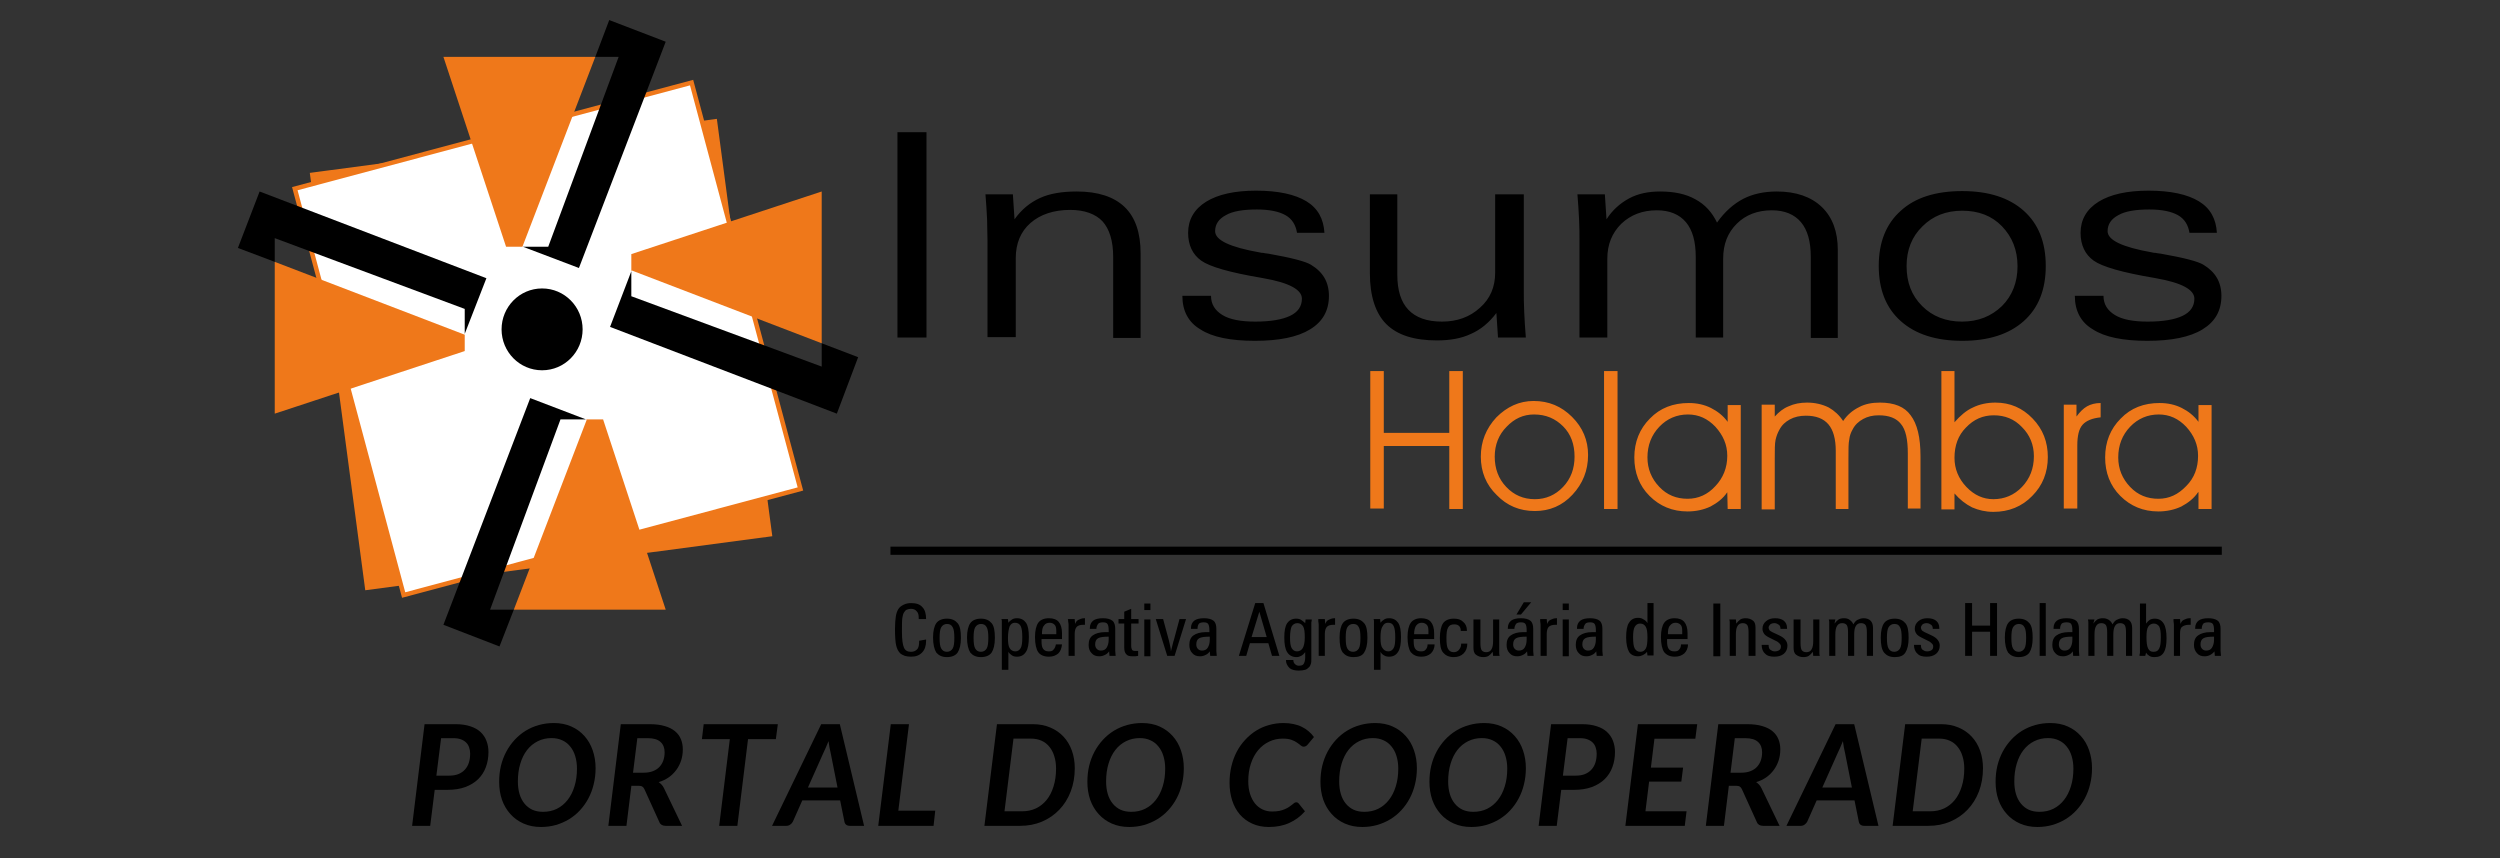 <svg xmlns="http://www.w3.org/2000/svg" xmlns:xlink="http://www.w3.org/1999/xlink" width="498" zoomAndPan="magnify" viewBox="0 0 373.5 128.25" height="171" preserveAspectRatio="xMidYMid meet" version="1.0"><rect x="0" y="0" width="373.5" height="128.25" fill="#333333" stroke="none"/><defs><g/><clipPath id="f3818c80da"><path d="M 46 17 L 116 17 L 116 89 L 46 89 Z M 46 17 " clip-rule="nonzero"/></clipPath><clipPath id="189871f842"><path d="M -40.461 -132.98 L 361.52 -186.32 L 411.027 186.348 L 9.047 239.688 Z M -40.461 -132.98 " clip-rule="nonzero"/></clipPath><clipPath id="f9c91c2389"><path d="M -33.551 -85.227 L 317.938 -180.184 L 404.219 138.828 L 52.73 233.785 Z M -33.551 -85.227 " clip-rule="nonzero"/></clipPath><clipPath id="4a0e879607"><path d="M 44 12 L 120 12 L 120 89 L 44 89 Z M 44 12 " clip-rule="nonzero"/></clipPath><clipPath id="f7c7c27b95"><path d="M -88.398 -142.266 L 334.609 -255.535 L 441.77 144.203 L 18.766 257.477 Z M -88.398 -142.266 " clip-rule="nonzero"/></clipPath><clipPath id="1cef361fc3"><path d="M -63.902 -51.09 L 251.426 -233.027 L 416.738 53.164 L 101.41 235.102 Z M -63.902 -51.09 " clip-rule="nonzero"/></clipPath><clipPath id="06ae36060d"><path d="M 32.18 0 L 142 0 L 142 104.527 L 32.18 104.527 Z M 32.18 0 " clip-rule="nonzero"/></clipPath><clipPath id="f72e1fcca1"><path d="M -88.398 -142.266 L 334.609 -255.535 L 441.77 144.203 L 18.766 257.477 Z M -88.398 -142.266 " clip-rule="nonzero"/></clipPath><clipPath id="838fd3b599"><path d="M -63.902 -51.09 L 251.426 -233.027 L 416.738 53.164 L 101.41 235.102 Z M -63.902 -51.09 " clip-rule="nonzero"/></clipPath></defs><path fill="#000000" d="M 305.637 97.988 L 304.723 97.988 L 304.723 90.102 L 305.637 90.102 Z M 301.602 93.219 C 301.234 93.219 300.93 93.402 300.746 93.711 C 300.562 94.016 300.5 94.566 300.5 95.301 C 300.5 96.031 300.562 96.582 300.746 96.887 C 300.93 97.195 301.172 97.379 301.602 97.379 C 301.969 97.379 302.273 97.195 302.457 96.887 C 302.641 96.582 302.703 96.031 302.703 95.301 C 302.703 94.566 302.641 94.016 302.457 93.711 C 302.273 93.344 301.969 93.219 301.602 93.219 M 299.523 95.238 C 299.523 94.258 299.707 93.527 300.012 93.098 C 300.316 92.672 300.867 92.426 301.602 92.426 C 302.336 92.426 302.824 92.672 303.191 93.098 C 303.559 93.527 303.68 94.258 303.68 95.301 C 303.68 96.34 303.496 97.012 303.191 97.5 C 302.887 97.926 302.336 98.172 301.602 98.172 C 300.867 98.172 300.379 97.926 300.012 97.5 C 299.707 97.012 299.523 96.277 299.523 95.238 M 293.59 97.988 L 293.59 90.102 L 294.629 90.102 L 294.629 93.465 L 297.32 93.465 L 297.32 90.102 L 298.359 90.102 L 298.359 97.988 L 297.32 97.988 L 297.32 94.383 L 294.629 94.383 L 294.629 97.988 Z M 285.945 96.34 L 286.984 96.34 C 286.984 96.645 287.043 96.949 287.227 97.07 C 287.41 97.195 287.594 97.316 287.902 97.316 C 288.145 97.316 288.391 97.254 288.574 97.133 C 288.758 97.012 288.82 96.828 288.82 96.582 C 288.82 96.398 288.758 96.277 288.637 96.156 C 288.512 96.031 288.328 95.848 288.023 95.727 L 287.043 95.238 C 286.68 95.055 286.434 94.871 286.312 94.688 C 286.188 94.504 286.066 94.258 286.066 93.953 C 286.066 93.465 286.25 93.098 286.617 92.793 C 286.984 92.488 287.41 92.363 287.961 92.363 C 288.512 92.363 288.941 92.488 289.246 92.73 C 289.551 92.977 289.734 93.344 289.734 93.832 L 289.734 93.953 L 288.758 93.953 C 288.758 93.711 288.695 93.465 288.512 93.344 C 288.328 93.219 288.145 93.098 287.84 93.098 C 287.594 93.098 287.41 93.16 287.227 93.281 C 287.105 93.402 286.984 93.586 286.984 93.77 C 286.984 93.895 287.043 94.016 287.105 94.137 C 287.168 94.258 287.352 94.32 287.535 94.441 L 288.453 94.871 C 289.004 95.117 289.309 95.359 289.492 95.605 C 289.676 95.848 289.797 96.094 289.797 96.461 C 289.797 96.949 289.613 97.379 289.246 97.684 C 288.879 97.988 288.391 98.109 287.84 98.109 C 287.227 98.109 286.738 97.988 286.434 97.621 C 286.129 97.379 285.945 96.887 285.945 96.34 M 283.008 93.219 C 282.641 93.219 282.336 93.402 282.152 93.711 C 281.969 94.016 281.906 94.566 281.906 95.301 C 281.906 96.031 281.969 96.582 282.152 96.887 C 282.336 97.195 282.578 97.379 283.008 97.379 C 283.375 97.379 283.68 97.195 283.863 96.887 C 284.047 96.582 284.109 96.031 284.109 95.301 C 284.109 94.566 284.047 94.016 283.863 93.711 C 283.68 93.344 283.438 93.219 283.008 93.219 M 280.988 95.238 C 280.988 94.258 281.172 93.527 281.48 93.098 C 281.785 92.672 282.336 92.426 283.07 92.426 C 283.805 92.426 284.293 92.672 284.66 93.098 C 285.027 93.527 285.148 94.258 285.148 95.301 C 285.148 96.34 284.965 97.012 284.66 97.5 C 284.355 97.988 283.805 98.172 283.07 98.172 C 282.336 98.172 281.848 97.926 281.48 97.5 C 281.113 97.012 280.988 96.277 280.988 95.238 M 274.078 93.16 C 274.262 92.914 274.508 92.672 274.691 92.547 C 274.875 92.426 275.18 92.363 275.484 92.363 C 275.852 92.363 276.098 92.426 276.34 92.609 C 276.586 92.793 276.77 92.977 276.891 93.281 C 277.074 92.977 277.258 92.73 277.504 92.609 C 277.75 92.488 278.055 92.363 278.422 92.363 C 278.848 92.363 279.215 92.488 279.461 92.73 C 279.707 92.977 279.828 93.344 279.828 93.832 L 279.828 97.988 L 278.91 97.988 L 278.91 94.504 C 278.91 93.953 278.848 93.586 278.727 93.402 C 278.605 93.219 278.359 93.098 278.055 93.098 C 277.688 93.098 277.441 93.219 277.258 93.527 C 277.074 93.832 277.016 94.258 277.016 94.809 L 277.016 97.988 L 276.098 97.988 L 276.098 94.504 C 276.098 93.953 276.035 93.586 275.914 93.402 C 275.789 93.219 275.547 93.098 275.242 93.098 C 274.875 93.098 274.629 93.219 274.445 93.527 C 274.262 93.832 274.199 94.258 274.199 94.809 L 274.199 97.988 L 273.285 97.988 L 273.285 93.402 C 273.285 93.281 273.285 93.16 273.285 93.039 C 273.285 92.914 273.285 92.73 273.223 92.547 L 274.199 92.547 Z M 269 92.547 L 269 96.031 C 269 96.582 269.062 96.949 269.184 97.133 C 269.309 97.316 269.551 97.438 269.859 97.438 C 270.227 97.438 270.469 97.316 270.652 97.012 C 270.836 96.703 270.898 96.277 270.898 95.727 L 270.898 92.547 L 271.816 92.547 L 271.816 97.133 C 271.816 97.254 271.816 97.379 271.816 97.5 C 271.816 97.621 271.816 97.805 271.875 97.988 L 270.898 97.988 L 270.836 97.379 C 270.652 97.621 270.41 97.867 270.227 97.988 C 270.043 98.109 269.734 98.172 269.43 98.172 C 269 98.172 268.637 98.051 268.328 97.805 C 268.023 97.562 267.961 97.195 267.961 96.703 L 267.961 92.547 Z M 263.191 96.34 L 264.23 96.34 C 264.23 96.645 264.293 96.949 264.477 97.07 C 264.66 97.195 264.844 97.316 265.148 97.316 C 265.395 97.316 265.637 97.254 265.82 97.133 C 266.004 97.012 266.066 96.828 266.066 96.582 C 266.066 96.398 266.004 96.277 265.883 96.156 C 265.762 96.031 265.578 95.848 265.27 95.727 L 264.293 95.238 C 263.926 95.055 263.68 94.871 263.559 94.688 C 263.438 94.504 263.312 94.258 263.312 93.953 C 263.312 93.465 263.496 93.098 263.863 92.793 C 264.23 92.488 264.66 92.363 265.211 92.363 C 265.762 92.363 266.188 92.488 266.496 92.73 C 266.801 92.977 266.984 93.344 266.984 93.832 L 266.984 93.953 L 266.004 93.953 C 266.004 93.711 265.945 93.465 265.762 93.344 C 265.578 93.219 265.395 93.098 265.086 93.098 C 264.844 93.098 264.66 93.16 264.477 93.281 C 264.352 93.402 264.23 93.586 264.23 93.77 C 264.23 93.895 264.293 94.016 264.352 94.137 C 264.414 94.258 264.598 94.32 264.781 94.441 L 265.699 94.871 C 266.25 95.117 266.555 95.359 266.738 95.605 C 266.922 95.848 267.043 96.094 267.043 96.461 C 267.043 96.949 266.859 97.379 266.496 97.684 C 266.129 97.988 265.637 98.109 265.086 98.109 C 264.477 98.109 263.988 97.988 263.68 97.621 C 263.375 97.379 263.191 96.887 263.191 96.34 M 261.234 97.988 L 261.234 94.504 C 261.234 93.953 261.172 93.586 261.051 93.402 C 260.93 93.219 260.684 93.098 260.379 93.098 C 260.012 93.098 259.766 93.219 259.582 93.527 C 259.398 93.832 259.34 94.258 259.34 94.809 L 259.34 97.988 L 258.422 97.988 L 258.422 93.402 C 258.422 93.281 258.422 93.16 258.422 93.039 C 258.422 92.914 258.422 92.73 258.359 92.547 L 259.34 92.547 L 259.398 93.16 C 259.582 92.914 259.828 92.672 260.012 92.547 C 260.195 92.426 260.5 92.363 260.805 92.363 C 261.234 92.363 261.602 92.488 261.906 92.73 C 262.211 92.977 262.273 93.344 262.273 93.832 L 262.273 97.988 Z M 255.973 90.164 L 257.016 90.164 L 257.016 98.051 L 255.973 98.051 Z M 252.184 96.277 C 252.184 96.887 251.938 97.316 251.633 97.621 C 251.266 97.926 250.836 98.109 250.227 98.109 C 249.492 98.109 249 97.867 248.633 97.438 C 248.328 97.012 248.145 96.215 248.145 95.176 C 248.145 94.199 248.328 93.465 248.633 93.039 C 248.941 92.609 249.492 92.363 250.164 92.363 C 250.836 92.363 251.324 92.547 251.633 92.914 C 251.938 93.281 252.121 93.832 252.121 94.625 L 252.121 95.48 L 249.062 95.48 L 249.062 95.789 C 249.062 96.34 249.125 96.703 249.309 96.949 C 249.492 97.195 249.734 97.316 250.164 97.316 C 250.469 97.316 250.715 97.254 250.836 97.07 C 251.02 96.887 251.141 96.645 251.141 96.277 Z M 249.184 94.75 L 251.324 94.75 L 251.324 94.258 C 251.324 93.832 251.266 93.527 251.082 93.344 C 250.898 93.16 250.652 93.039 250.348 93.039 C 249.98 93.039 249.734 93.16 249.492 93.465 C 249.246 93.711 249.184 94.199 249.184 94.75 M 245.027 93.16 C 244.66 93.16 244.414 93.344 244.23 93.648 C 244.047 93.953 243.984 94.504 243.984 95.176 C 243.984 95.973 244.047 96.582 244.23 96.887 C 244.414 97.195 244.66 97.379 245.086 97.379 C 245.453 97.379 245.699 97.195 245.883 96.887 C 246.066 96.582 246.129 95.973 246.129 95.238 C 246.129 94.504 246.066 93.953 245.883 93.648 C 245.699 93.344 245.453 93.16 245.027 93.16 M 246.129 93.098 L 246.129 90.102 L 247.043 90.102 L 247.043 96.949 C 247.043 97.254 247.043 97.438 247.043 97.562 C 247.043 97.684 247.043 97.805 247.043 97.926 L 246.129 97.926 L 246.066 97.379 C 245.883 97.621 245.699 97.742 245.453 97.867 C 245.211 97.988 244.965 98.051 244.719 98.051 C 244.109 98.051 243.621 97.805 243.375 97.379 C 243.129 96.949 242.945 96.215 242.945 95.238 C 242.945 94.258 243.07 93.465 243.375 93.039 C 243.68 92.547 244.109 92.305 244.719 92.305 C 245.027 92.305 245.27 92.363 245.453 92.488 C 245.82 92.672 246.004 92.855 246.129 93.098 M 238.422 95.117 C 237.688 95.117 237.137 95.176 236.832 95.359 C 236.523 95.543 236.402 95.848 236.402 96.277 C 236.402 96.52 236.465 96.766 236.648 96.949 C 236.832 97.133 237.016 97.195 237.258 97.195 C 237.625 97.195 237.93 97.07 238.113 96.766 C 238.297 96.461 238.422 96.094 238.422 95.543 Z M 236.586 93.953 L 235.605 93.953 L 235.605 93.832 C 235.605 93.344 235.789 92.977 236.098 92.73 C 236.402 92.488 236.891 92.363 237.562 92.363 C 238.176 92.363 238.664 92.488 238.973 92.73 C 239.277 92.977 239.398 93.402 239.398 93.953 L 239.398 96.52 C 239.398 96.766 239.398 97.012 239.398 97.254 C 239.398 97.5 239.461 97.742 239.461 97.988 L 238.543 97.988 L 238.48 97.316 C 238.297 97.562 238.113 97.742 237.809 97.867 C 237.562 97.988 237.32 98.051 237.016 98.051 C 236.523 98.051 236.156 97.926 235.852 97.562 C 235.547 97.254 235.422 96.828 235.422 96.34 C 235.422 95.727 235.605 95.238 236.035 94.934 C 236.465 94.625 237.074 94.441 237.871 94.441 L 238.422 94.441 L 238.422 94.137 C 238.422 93.711 238.359 93.402 238.238 93.219 C 238.113 93.039 237.871 92.977 237.562 92.977 C 237.258 92.977 236.953 93.039 236.832 93.219 C 236.707 93.402 236.586 93.648 236.586 93.953 Z M 233.465 92.547 L 234.383 92.547 L 234.383 98.051 L 233.465 98.051 Z M 233.465 90.164 L 234.383 90.164 L 234.383 91.141 L 233.465 91.141 Z M 231.082 92.488 L 231.141 93.219 C 231.266 92.914 231.387 92.73 231.633 92.609 C 231.875 92.488 232.184 92.363 232.488 92.363 C 232.488 92.363 232.551 92.363 232.551 92.363 C 232.609 92.363 232.609 92.363 232.609 92.363 L 232.609 93.344 C 232.609 93.344 232.551 93.344 232.488 93.344 C 232.426 93.344 232.426 93.344 232.367 93.344 C 231.875 93.344 231.57 93.465 231.387 93.648 C 231.203 93.832 231.082 94.199 231.082 94.688 L 231.082 97.988 L 230.164 97.988 L 230.164 93.402 C 230.164 93.344 230.164 93.16 230.102 92.793 C 230.102 92.672 230.102 92.547 230.102 92.488 Z M 226.555 91.816 L 227.656 89.98 L 228.758 89.98 L 227.227 91.816 Z M 228.082 95.117 C 227.352 95.117 226.801 95.176 226.492 95.359 C 226.188 95.543 226.066 95.848 226.066 96.277 C 226.066 96.52 226.125 96.766 226.309 96.949 C 226.492 97.133 226.676 97.195 226.922 97.195 C 227.289 97.195 227.594 97.07 227.777 96.766 C 227.961 96.461 228.082 96.094 228.082 95.543 Z M 226.25 93.953 L 225.27 93.953 L 225.27 93.832 C 225.27 93.344 225.453 92.977 225.758 92.73 C 226.066 92.488 226.555 92.363 227.227 92.363 C 227.84 92.363 228.328 92.488 228.633 92.73 C 228.941 92.977 229.062 93.402 229.062 93.953 L 229.062 96.52 C 229.062 96.766 229.062 97.012 229.062 97.254 C 229.062 97.5 229.125 97.742 229.125 97.988 L 228.207 97.988 L 228.145 97.316 C 227.961 97.562 227.777 97.742 227.473 97.867 C 227.227 97.988 226.984 98.051 226.676 98.051 C 226.188 98.051 225.82 97.926 225.516 97.562 C 225.211 97.254 225.086 96.828 225.086 96.34 C 225.086 95.727 225.27 95.238 225.699 94.934 C 226.125 94.625 226.738 94.441 227.535 94.441 L 228.082 94.441 L 228.082 94.137 C 228.082 93.711 228.023 93.402 227.902 93.219 C 227.777 93.039 227.535 92.977 227.227 92.977 C 226.922 92.977 226.617 93.039 226.492 93.219 C 226.371 93.402 226.25 93.648 226.25 93.953 Z M 221.172 92.547 L 221.172 96.031 C 221.172 96.582 221.234 96.949 221.355 97.133 C 221.477 97.316 221.723 97.438 222.027 97.438 C 222.395 97.438 222.641 97.316 222.824 97.012 C 223.008 96.703 223.07 96.277 223.07 95.727 L 223.07 92.547 L 223.984 92.547 L 223.984 97.133 C 223.984 97.254 223.984 97.379 223.984 97.5 C 223.984 97.621 223.984 97.805 224.047 97.988 L 223.07 97.988 L 223.008 97.379 C 222.824 97.621 222.578 97.867 222.395 97.988 C 222.211 98.109 221.906 98.172 221.602 98.172 C 221.172 98.172 220.805 98.051 220.5 97.805 C 220.195 97.562 220.133 97.195 220.133 96.703 L 220.133 92.547 Z M 218.297 96.156 L 219.215 96.156 C 219.215 96.766 219.031 97.254 218.664 97.621 C 218.297 97.988 217.809 98.172 217.195 98.172 C 216.465 98.172 215.973 97.926 215.605 97.5 C 215.238 97.07 215.117 96.34 215.117 95.301 C 215.117 94.32 215.301 93.527 215.605 93.098 C 215.914 92.672 216.465 92.426 217.195 92.426 C 217.809 92.426 218.238 92.547 218.605 92.914 C 218.969 93.219 219.152 93.648 219.152 94.137 L 219.152 94.258 L 218.238 94.258 C 218.238 93.953 218.176 93.711 217.992 93.527 C 217.809 93.344 217.562 93.281 217.258 93.281 C 216.828 93.281 216.523 93.402 216.34 93.77 C 216.156 94.078 216.098 94.625 216.098 95.359 C 216.098 96.094 216.156 96.645 216.34 96.949 C 216.523 97.254 216.77 97.438 217.195 97.438 C 217.504 97.438 217.746 97.316 217.93 97.133 C 218.238 96.766 218.297 96.52 218.297 96.156 M 214.324 96.277 C 214.324 96.887 214.078 97.316 213.773 97.621 C 213.406 97.926 212.977 98.109 212.363 98.109 C 211.633 98.109 211.141 97.867 210.773 97.438 C 210.469 97.012 210.285 96.215 210.285 95.176 C 210.285 94.199 210.469 93.465 210.773 93.039 C 211.082 92.609 211.633 92.363 212.305 92.363 C 212.977 92.363 213.465 92.547 213.773 92.914 C 214.078 93.281 214.262 93.832 214.262 94.625 L 214.262 95.48 L 211.203 95.48 L 211.203 95.789 C 211.203 96.34 211.266 96.703 211.449 96.949 C 211.633 97.195 211.875 97.316 212.305 97.316 C 212.609 97.316 212.855 97.254 212.977 97.07 C 213.16 96.887 213.281 96.645 213.281 96.277 Z M 211.266 94.75 L 213.406 94.75 L 213.406 94.258 C 213.406 93.832 213.344 93.527 213.16 93.344 C 212.977 93.16 212.73 93.039 212.426 93.039 C 212.059 93.039 211.816 93.16 211.57 93.465 C 211.387 93.711 211.266 94.199 211.266 94.75 M 205.27 100.066 L 205.27 93.465 C 205.27 93.16 205.27 92.977 205.27 92.855 C 205.27 92.73 205.27 92.609 205.211 92.488 L 206.188 92.488 L 206.25 93.039 C 206.434 92.793 206.617 92.672 206.801 92.547 C 206.984 92.426 207.227 92.363 207.535 92.363 C 208.145 92.363 208.574 92.609 208.879 93.039 C 209.184 93.465 209.309 94.199 209.309 95.176 C 209.309 96.156 209.184 96.949 208.879 97.379 C 208.574 97.867 208.145 98.109 207.535 98.109 C 207.227 98.109 206.984 98.051 206.801 97.926 C 206.555 97.805 206.371 97.621 206.25 97.379 L 206.25 100.066 Z M 206.25 95.301 C 206.25 96.031 206.309 96.52 206.555 96.828 C 206.738 97.133 207.043 97.316 207.41 97.316 C 207.777 97.316 208.023 97.133 208.207 96.828 C 208.391 96.52 208.449 95.973 208.449 95.238 C 208.449 94.441 208.391 93.895 208.207 93.527 C 208.023 93.16 207.777 93.039 207.352 93.039 C 206.984 93.039 206.738 93.219 206.555 93.586 C 206.309 93.953 206.25 94.504 206.25 95.301 M 202.152 93.219 C 201.785 93.219 201.477 93.402 201.293 93.711 C 201.109 94.016 201.051 94.566 201.051 95.301 C 201.051 96.031 201.109 96.582 201.293 96.887 C 201.477 97.195 201.723 97.379 202.152 97.379 C 202.52 97.379 202.824 97.195 203.008 96.887 C 203.191 96.582 203.25 96.031 203.25 95.301 C 203.25 94.566 203.191 94.016 203.008 93.711 C 202.824 93.344 202.578 93.219 202.152 93.219 M 200.133 95.238 C 200.133 94.258 200.316 93.527 200.621 93.098 C 200.926 92.672 201.477 92.426 202.211 92.426 C 202.945 92.426 203.434 92.672 203.801 93.098 C 204.168 93.527 204.293 94.258 204.293 95.301 C 204.293 96.34 204.109 97.012 203.801 97.5 C 203.496 97.988 202.945 98.172 202.211 98.172 C 201.477 98.172 200.988 97.926 200.621 97.5 C 200.254 97.012 200.133 96.277 200.133 95.238 M 197.93 92.488 L 197.992 93.219 C 198.113 92.914 198.238 92.73 198.48 92.609 C 198.727 92.488 199.031 92.363 199.336 92.363 C 199.336 92.363 199.398 92.363 199.398 92.363 C 199.461 92.363 199.461 92.363 199.461 92.363 L 199.461 93.344 C 199.461 93.344 199.398 93.344 199.336 93.344 C 199.277 93.344 199.277 93.344 199.215 93.344 C 198.727 93.344 198.422 93.465 198.238 93.648 C 198.055 93.832 197.93 94.199 197.93 94.688 L 197.93 97.988 L 197.012 97.988 L 197.012 93.402 C 197.012 93.344 197.012 93.16 196.953 92.793 C 196.953 92.672 196.953 92.547 196.953 92.488 Z M 192.121 98.602 L 193.223 98.602 C 193.223 98.844 193.281 99.027 193.465 99.211 C 193.59 99.332 193.773 99.457 194.016 99.457 C 194.383 99.457 194.629 99.395 194.75 99.211 C 194.871 99.027 194.996 98.723 194.996 98.234 L 194.996 97.438 C 194.812 97.684 194.629 97.867 194.383 97.988 C 194.137 98.109 193.957 98.172 193.711 98.172 C 193.098 98.172 192.609 97.926 192.305 97.438 C 191.996 96.949 191.875 96.215 191.875 95.238 C 191.875 94.258 191.996 93.586 192.305 93.098 C 192.609 92.672 193.039 92.426 193.648 92.426 C 193.957 92.426 194.199 92.488 194.383 92.609 C 194.566 92.73 194.812 92.914 194.996 93.098 L 195.055 92.547 L 195.973 92.547 C 195.973 92.672 195.973 92.793 195.914 92.977 C 195.914 93.098 195.914 93.281 195.914 93.527 L 195.914 98.355 C 195.914 98.723 195.914 98.965 195.852 99.148 C 195.789 99.332 195.73 99.516 195.605 99.641 C 195.422 99.824 195.238 100.004 194.996 100.066 C 194.75 100.129 194.445 100.188 194.016 100.188 C 193.465 100.188 192.977 100.066 192.672 99.824 C 192.305 99.457 192.121 99.09 192.121 98.602 M 192.73 95.238 C 192.73 95.973 192.793 96.52 192.977 96.828 C 193.16 97.133 193.406 97.316 193.773 97.316 C 194.137 97.316 194.445 97.133 194.629 96.828 C 194.812 96.52 194.934 95.973 194.934 95.238 C 194.934 94.441 194.871 93.895 194.688 93.586 C 194.504 93.281 194.199 93.098 193.832 93.098 C 193.465 93.098 193.16 93.281 192.977 93.586 C 192.855 93.832 192.73 94.441 192.73 95.238 M 190.039 97.988 L 189.492 96.094 L 186.738 96.094 L 186.188 97.988 L 185.086 97.988 L 187.531 90.102 L 188.758 90.102 L 191.141 97.988 Z M 186.984 95.176 L 189.246 95.176 L 188.145 91.387 Z M 180.742 95.117 C 180.012 95.117 179.461 95.176 179.152 95.359 C 178.848 95.543 178.727 95.848 178.727 96.277 C 178.727 96.52 178.785 96.766 178.969 96.949 C 179.152 97.133 179.336 97.195 179.582 97.195 C 179.949 97.195 180.254 97.07 180.438 96.766 C 180.621 96.461 180.742 96.094 180.742 95.543 Z M 178.91 93.953 L 177.93 93.953 L 177.93 93.832 C 177.93 93.344 178.113 92.977 178.418 92.73 C 178.727 92.488 179.215 92.363 179.887 92.363 C 180.5 92.363 180.988 92.488 181.293 92.73 C 181.602 92.977 181.723 93.402 181.723 93.953 L 181.723 96.52 C 181.723 96.766 181.723 97.012 181.723 97.254 C 181.723 97.5 181.785 97.742 181.785 97.988 L 180.805 97.988 L 180.742 97.316 C 180.559 97.562 180.379 97.742 180.07 97.867 C 179.828 97.988 179.582 98.051 179.277 98.051 C 178.785 98.051 178.418 97.926 178.113 97.562 C 177.809 97.254 177.688 96.828 177.688 96.34 C 177.688 95.727 177.871 95.238 178.297 94.934 C 178.727 94.625 179.336 94.441 180.133 94.441 L 180.684 94.441 L 180.684 94.137 C 180.684 93.711 180.621 93.402 180.5 93.219 C 180.379 93.039 180.133 92.977 179.828 92.977 C 179.52 92.977 179.215 93.039 179.094 93.219 C 178.969 93.402 178.91 93.648 178.91 93.953 Z M 174.383 97.988 L 172.672 92.488 L 173.77 92.488 L 174.629 95.664 C 174.688 95.91 174.75 96.215 174.812 96.461 C 174.871 96.766 174.934 97.012 174.934 97.316 C 175.055 96.828 175.18 96.34 175.301 95.848 C 175.301 95.789 175.363 95.727 175.363 95.664 L 176.219 92.488 L 177.195 92.488 L 175.484 97.988 Z M 170.957 92.547 L 171.875 92.547 L 171.875 98.051 L 170.957 98.051 Z M 170.957 90.164 L 171.875 90.164 L 171.875 91.141 L 170.957 91.141 Z M 169 90.957 L 169 92.488 L 170.102 92.488 L 170.102 93.16 L 169 93.16 L 169 96.461 C 169 96.766 169.062 96.949 169.125 97.07 C 169.184 97.195 169.367 97.254 169.613 97.254 C 169.672 97.254 169.855 97.254 170.039 97.254 L 170.039 97.988 C 169.918 97.988 169.734 98.051 169.613 98.051 C 169.488 98.051 169.367 98.051 169.246 98.051 C 168.758 98.051 168.449 97.988 168.266 97.742 C 168.082 97.562 167.961 97.254 167.961 96.766 L 167.961 93.16 L 167.105 93.16 L 167.105 92.488 L 167.961 92.488 L 167.961 91.387 Z M 165.637 95.117 C 164.902 95.117 164.352 95.176 164.047 95.359 C 163.742 95.543 163.617 95.848 163.617 96.277 C 163.617 96.52 163.68 96.766 163.863 96.949 C 164.047 97.133 164.23 97.195 164.477 97.195 C 164.84 97.195 165.148 97.07 165.332 96.766 C 165.516 96.461 165.637 96.094 165.637 95.543 Z M 163.801 93.953 L 162.824 93.953 L 162.824 93.832 C 162.824 93.344 163.008 92.977 163.312 92.73 C 163.617 92.488 164.109 92.363 164.781 92.363 C 165.391 92.363 165.883 92.488 166.188 92.73 C 166.492 92.977 166.617 93.402 166.617 93.953 L 166.617 96.52 C 166.617 96.766 166.617 97.012 166.617 97.254 C 166.617 97.5 166.676 97.742 166.676 97.988 L 165.758 97.988 L 165.699 97.316 C 165.516 97.562 165.332 97.742 165.023 97.867 C 164.781 97.988 164.535 98.051 164.23 98.051 C 163.742 98.051 163.375 97.926 163.066 97.562 C 162.762 97.254 162.641 96.828 162.641 96.34 C 162.641 95.727 162.824 95.238 163.25 94.934 C 163.68 94.625 164.293 94.441 165.086 94.441 L 165.637 94.441 L 165.637 94.137 C 165.637 93.711 165.574 93.402 165.453 93.219 C 165.332 93.039 165.086 92.977 164.781 92.977 C 164.477 92.977 164.168 93.039 164.047 93.219 C 163.926 93.402 163.801 93.648 163.801 93.953 Z M 160.559 92.488 L 160.621 93.219 C 160.742 92.914 160.867 92.73 161.109 92.609 C 161.355 92.488 161.66 92.363 161.969 92.363 C 161.969 92.363 162.027 92.363 162.027 92.363 C 162.09 92.363 162.09 92.363 162.09 92.363 L 162.09 93.344 C 162.027 93.344 162.027 93.344 161.969 93.344 C 161.906 93.344 161.906 93.344 161.844 93.344 C 161.355 93.344 161.051 93.465 160.867 93.648 C 160.684 93.832 160.559 94.199 160.559 94.688 L 160.559 97.988 L 159.645 97.988 L 159.645 93.402 C 159.645 93.344 159.645 93.16 159.582 92.793 C 159.582 92.672 159.582 92.547 159.52 92.488 Z M 158.664 96.277 C 158.602 96.887 158.418 97.316 158.113 97.621 C 157.746 97.926 157.32 98.109 156.707 98.109 C 155.973 98.109 155.422 97.867 155.117 97.438 C 154.812 97.012 154.629 96.215 154.629 95.176 C 154.629 94.199 154.812 93.465 155.117 93.039 C 155.422 92.609 155.973 92.363 156.707 92.363 C 157.379 92.363 157.867 92.547 158.176 92.914 C 158.48 93.281 158.664 93.832 158.664 94.625 L 158.664 95.48 L 155.605 95.48 L 155.605 95.789 C 155.605 96.34 155.668 96.703 155.852 96.949 C 156.035 97.195 156.277 97.316 156.707 97.316 C 157.012 97.316 157.258 97.254 157.379 97.07 C 157.562 96.887 157.688 96.645 157.746 96.277 Z M 155.668 94.75 L 157.809 94.75 L 157.809 94.258 C 157.809 93.832 157.746 93.527 157.562 93.344 C 157.379 93.16 157.137 93.039 156.828 93.039 C 156.461 93.039 156.156 93.16 155.973 93.465 C 155.727 93.711 155.668 94.199 155.668 94.75 M 149.672 100.066 L 149.672 93.465 C 149.672 93.16 149.672 92.977 149.672 92.855 C 149.672 92.73 149.672 92.609 149.613 92.488 L 150.59 92.488 L 150.652 93.039 C 150.836 92.793 151.02 92.672 151.203 92.547 C 151.387 92.426 151.629 92.363 151.938 92.363 C 152.547 92.363 152.977 92.609 153.281 93.039 C 153.586 93.465 153.711 94.199 153.711 95.176 C 153.711 96.156 153.586 96.949 153.281 97.379 C 152.977 97.867 152.547 98.109 151.938 98.109 C 151.629 98.109 151.387 98.051 151.203 97.926 C 151.02 97.805 150.773 97.621 150.652 97.379 L 150.652 100.066 Z M 150.59 95.301 C 150.59 96.031 150.652 96.52 150.836 96.828 C 151.02 97.133 151.324 97.316 151.691 97.316 C 152.059 97.316 152.305 97.133 152.488 96.828 C 152.672 96.52 152.73 95.973 152.73 95.238 C 152.73 94.441 152.672 93.895 152.488 93.527 C 152.305 93.219 152.059 93.039 151.629 93.039 C 151.262 93.039 151.02 93.219 150.836 93.586 C 150.715 93.953 150.59 94.504 150.59 95.301 M 146.555 93.219 C 146.188 93.219 145.883 93.402 145.699 93.711 C 145.516 94.016 145.453 94.566 145.453 95.301 C 145.453 96.031 145.516 96.582 145.699 96.887 C 145.883 97.195 146.125 97.379 146.555 97.379 C 146.922 97.379 147.227 97.195 147.41 96.887 C 147.594 96.582 147.656 96.031 147.656 95.301 C 147.656 94.566 147.594 94.016 147.41 93.711 C 147.227 93.344 146.922 93.219 146.555 93.219 M 144.473 95.238 C 144.473 94.258 144.656 93.527 144.965 93.098 C 145.27 92.672 145.82 92.426 146.555 92.426 C 147.289 92.426 147.777 92.672 148.145 93.098 C 148.512 93.527 148.633 94.258 148.633 95.301 C 148.633 96.34 148.449 97.012 148.145 97.5 C 147.84 97.926 147.289 98.172 146.555 98.172 C 145.82 98.172 145.332 97.926 144.965 97.5 C 144.656 97.012 144.473 96.277 144.473 95.238 M 141.477 93.219 C 141.109 93.219 140.805 93.402 140.621 93.711 C 140.438 94.016 140.375 94.566 140.375 95.301 C 140.375 96.031 140.438 96.582 140.621 96.887 C 140.805 97.195 141.051 97.379 141.477 97.379 C 141.844 97.379 142.148 97.195 142.332 96.887 C 142.516 96.582 142.578 96.031 142.578 95.301 C 142.578 94.566 142.516 94.016 142.332 93.711 C 142.148 93.344 141.844 93.219 141.477 93.219 M 139.398 95.238 C 139.398 94.258 139.582 93.527 139.887 93.098 C 140.191 92.672 140.742 92.426 141.477 92.426 C 142.211 92.426 142.699 92.672 143.066 93.098 C 143.434 93.527 143.559 94.258 143.559 95.301 C 143.559 96.34 143.375 97.012 143.066 97.5 C 142.762 97.926 142.211 98.172 141.477 98.172 C 140.742 98.172 140.254 97.926 139.887 97.5 C 139.582 97.012 139.398 96.277 139.398 95.238 M 138.359 95.543 L 138.359 95.727 C 138.359 96.461 138.176 97.07 137.746 97.5 C 137.32 97.926 136.828 98.109 136.094 98.109 C 135.727 98.109 135.422 98.051 135.18 97.988 C 134.871 97.867 134.629 97.742 134.504 97.621 C 134.199 97.316 134.016 96.949 133.895 96.461 C 133.77 95.973 133.711 95.117 133.711 93.953 C 133.711 93.16 133.77 92.547 133.832 92.121 C 133.895 91.691 134.016 91.324 134.199 91.02 C 134.383 90.715 134.629 90.531 134.996 90.348 C 135.359 90.164 135.727 90.102 136.156 90.102 C 136.891 90.102 137.441 90.285 137.809 90.715 C 138.176 91.082 138.359 91.691 138.359 92.488 L 137.258 92.488 L 137.258 92.363 C 137.258 91.875 137.195 91.57 136.953 91.324 C 136.77 91.082 136.461 90.957 136.094 90.957 C 135.852 90.957 135.668 91.02 135.484 91.082 C 135.301 91.141 135.176 91.324 135.055 91.508 C 134.934 91.691 134.871 91.938 134.812 92.305 C 134.75 92.672 134.75 93.344 134.75 94.383 C 134.75 95.605 134.871 96.34 135.055 96.766 C 135.238 97.195 135.605 97.379 136.094 97.379 C 136.523 97.379 136.77 97.254 137.012 97.012 C 137.258 96.766 137.32 96.34 137.32 95.789 L 137.32 95.727 Z M 138.359 95.543 " fill-opacity="1" fill-rule="nonzero"/><path fill="#000000" d="M 330.777 95.117 C 330.043 95.117 329.492 95.176 329.188 95.359 C 328.879 95.543 328.758 95.848 328.758 96.277 C 328.758 96.52 328.82 96.766 329.004 96.949 C 329.188 97.133 329.371 97.195 329.613 97.195 C 329.98 97.195 330.285 97.07 330.469 96.766 C 330.652 96.461 330.777 96.094 330.777 95.543 Z M 328.941 93.953 L 327.961 93.953 L 327.961 93.832 C 327.961 93.344 328.145 92.977 328.453 92.73 C 328.758 92.488 329.246 92.363 329.918 92.363 C 330.531 92.363 331.02 92.488 331.328 92.73 C 331.633 92.977 331.754 93.402 331.754 93.953 L 331.754 96.52 C 331.754 96.766 331.754 97.012 331.754 97.254 C 331.754 97.5 331.816 97.742 331.816 97.988 L 330.898 97.988 L 330.836 97.316 C 330.652 97.562 330.41 97.742 330.164 97.867 C 329.918 97.988 329.676 98.051 329.371 98.051 C 328.879 98.051 328.512 97.926 328.207 97.562 C 327.902 97.195 327.777 96.828 327.777 96.34 C 327.777 95.727 327.961 95.238 328.391 94.934 C 328.82 94.625 329.43 94.441 330.227 94.441 L 330.777 94.441 L 330.777 94.137 C 330.777 93.711 330.715 93.402 330.594 93.219 C 330.469 93.039 330.227 92.977 329.918 92.977 C 329.613 92.977 329.309 93.039 329.188 93.16 C 329.004 93.402 328.941 93.648 328.941 93.953 Z M 325.699 92.488 L 325.762 93.219 C 325.883 92.914 326.004 92.73 326.25 92.609 C 326.496 92.488 326.801 92.363 327.105 92.363 C 327.105 92.363 327.168 92.363 327.168 92.363 C 327.23 92.363 327.23 92.363 327.289 92.363 L 327.289 93.344 C 327.289 93.344 327.23 93.344 327.168 93.344 C 327.105 93.344 327.047 93.344 327.047 93.344 C 326.555 93.344 326.25 93.465 326.004 93.648 C 325.762 93.832 325.699 94.199 325.699 94.688 L 325.699 97.988 L 324.781 97.988 L 324.781 93.402 C 324.781 93.344 324.781 93.16 324.723 92.793 C 324.723 92.672 324.723 92.547 324.723 92.488 Z M 319.645 97.988 C 319.645 97.867 319.645 97.742 319.707 97.562 C 319.707 97.438 319.707 97.195 319.707 97.012 L 319.707 90.164 L 320.625 90.164 L 320.625 93.16 C 320.809 92.914 320.988 92.73 321.172 92.609 C 321.355 92.488 321.664 92.426 321.906 92.426 C 322.52 92.426 322.949 92.672 323.254 93.16 C 323.559 93.648 323.68 94.383 323.68 95.359 C 323.68 96.34 323.559 97.012 323.254 97.5 C 322.949 97.988 322.52 98.172 321.848 98.172 C 321.539 98.172 321.297 98.109 321.113 97.988 C 320.93 97.867 320.746 97.742 320.625 97.5 L 320.5 97.988 Z M 321.785 93.16 C 321.418 93.16 321.113 93.344 320.93 93.648 C 320.746 93.953 320.684 94.504 320.684 95.176 C 320.684 95.973 320.746 96.52 320.93 96.887 C 321.113 97.254 321.355 97.379 321.723 97.379 C 322.152 97.379 322.398 97.254 322.582 96.887 C 322.766 96.52 322.824 96.031 322.824 95.176 C 322.824 94.441 322.766 93.953 322.582 93.586 C 322.398 93.344 322.152 93.16 321.785 93.16 M 312.734 93.16 C 312.918 92.914 313.16 92.672 313.344 92.547 C 313.59 92.426 313.836 92.363 314.141 92.363 C 314.508 92.363 314.75 92.426 315.059 92.609 C 315.301 92.793 315.484 92.977 315.609 93.281 C 315.793 92.977 315.977 92.73 316.219 92.609 C 316.465 92.488 316.77 92.363 317.137 92.363 C 317.566 92.363 317.934 92.488 318.176 92.73 C 318.422 92.977 318.543 93.344 318.543 93.832 L 318.543 97.988 L 317.625 97.988 L 317.625 94.504 C 317.625 93.953 317.566 93.586 317.441 93.402 C 317.32 93.219 317.074 93.098 316.77 93.098 C 316.402 93.098 316.16 93.219 315.977 93.527 C 315.793 93.832 315.73 94.258 315.73 94.809 L 315.73 97.988 L 314.812 97.988 L 314.812 94.504 C 314.812 93.953 314.75 93.586 314.629 93.402 C 314.508 93.219 314.262 93.098 313.957 93.098 C 313.59 93.098 313.344 93.219 313.16 93.527 C 312.977 93.832 312.918 94.258 312.918 94.809 L 312.918 97.988 L 312 97.988 L 312 93.402 C 312 93.281 312 93.16 312 93.039 C 312 92.914 312 92.73 311.938 92.547 L 312.918 92.547 Z M 309.613 95.117 C 308.879 95.117 308.328 95.176 308.023 95.359 C 307.719 95.543 307.594 95.848 307.594 96.277 C 307.594 96.52 307.656 96.766 307.84 96.949 C 308.023 97.133 308.207 97.195 308.453 97.195 C 308.82 97.195 309.125 97.07 309.309 96.766 C 309.492 96.461 309.613 96.094 309.613 95.543 Z M 307.777 93.953 L 306.801 93.953 L 306.801 93.832 C 306.801 93.344 306.984 92.977 307.289 92.73 C 307.594 92.488 308.086 92.363 308.758 92.363 C 309.371 92.363 309.859 92.488 310.164 92.73 C 310.469 92.977 310.594 93.402 310.594 93.953 L 310.594 96.52 C 310.594 96.766 310.594 97.012 310.594 97.254 C 310.594 97.5 310.652 97.742 310.652 97.988 L 309.734 97.988 L 309.676 97.316 C 309.492 97.562 309.309 97.742 309.004 97.867 C 308.758 97.988 308.512 98.051 308.207 98.051 C 307.719 98.051 307.352 97.926 307.047 97.562 C 306.738 97.254 306.617 96.828 306.617 96.34 C 306.617 95.727 306.801 95.238 307.23 94.934 C 307.656 94.625 308.27 94.441 309.062 94.441 L 309.613 94.441 L 309.613 94.137 C 309.613 93.711 309.551 93.402 309.43 93.219 C 309.309 93.039 309.062 92.977 308.758 92.977 C 308.453 92.977 308.145 93.039 308.023 93.16 C 307.84 93.402 307.777 93.648 307.777 93.953 Z M 307.777 93.953 " fill-opacity="1" fill-rule="nonzero"/><g clip-path="url(#f3818c80da)"><g clip-path="url(#189871f842)"><g clip-path="url(#f9c91c2389)"><path fill="#ef781a" d="M 46.285 25.828 L 107.098 17.758 L 115.383 80.113 L 54.57 88.184 Z M 46.285 25.828 " fill-opacity="1" fill-rule="evenodd"/></g></g></g><g clip-path="url(#4a0e879607)"><g clip-path="url(#f7c7c27b95)"><g clip-path="url(#1cef361fc3)"><path fill="#ffffff" d="M 44.047 28.195 L 103.305 12.328 L 119.594 73.086 L 60.336 88.953 Z M 44.047 28.195 " fill-opacity="1" fill-rule="evenodd"/></g></g></g><g clip-path="url(#06ae36060d)"><g clip-path="url(#f72e1fcca1)"><g clip-path="url(#838fd3b599)"><path stroke-linecap="butt" transform="matrix(0.591, -0.158, 0.158, 0.59, 20.764, 14.561)" fill="none" stroke-linejoin="miter" d="M 30.998 31.396 L 131.301 31.398 L 131.302 134.298 L 31 134.297 Z M 30.998 31.396 " stroke="#ef781a" stroke-width="1.101" stroke-opacity="1" stroke-miterlimit="22.925"/></g></g></g><path fill="#ef781a" d="M 328.391 73.539 C 327.777 74.453 326.922 75.125 325.883 75.676 C 324.844 76.164 323.68 76.41 322.457 76.41 C 320.195 76.41 318.301 75.617 316.77 74.086 C 315.242 72.559 314.508 70.602 314.508 68.34 C 314.508 66.02 315.301 64.062 316.832 62.535 C 318.359 60.945 320.316 60.211 322.641 60.211 C 323.863 60.211 324.965 60.457 325.945 60.945 C 326.922 61.434 327.777 62.105 328.453 63.023 L 328.453 60.516 L 330.41 60.516 L 330.41 76.043 L 328.453 76.043 L 328.453 73.539 Z M 328.391 68.098 C 328.391 66.445 327.777 65.039 326.617 63.758 C 325.453 62.535 324.109 61.922 322.52 61.922 C 320.867 61.922 319.398 62.535 318.238 63.758 C 317.074 64.98 316.465 66.508 316.465 68.34 C 316.465 70.055 317.074 71.52 318.238 72.742 C 319.398 73.965 320.809 74.516 322.457 74.516 C 324.047 74.516 325.395 73.902 326.617 72.621 C 327.84 71.398 328.391 69.871 328.391 68.098 M 310.348 75.98 L 308.328 75.98 L 308.328 60.457 L 310.227 60.457 L 310.227 62.23 C 310.715 61.555 311.266 61.008 311.816 60.699 C 312.367 60.395 313.039 60.211 313.836 60.211 L 313.836 62.352 C 312.609 62.473 311.695 62.84 311.145 63.449 C 310.594 64.062 310.348 65.102 310.348 66.57 Z M 292 68.402 C 292 70.055 292.609 71.52 293.773 72.742 C 294.934 73.965 296.281 74.578 297.809 74.578 C 299.461 74.578 300.93 73.965 302.09 72.742 C 303.254 71.52 303.863 69.992 303.863 68.156 C 303.863 66.445 303.254 64.98 302.09 63.816 C 300.93 62.594 299.523 62.047 297.871 62.047 C 296.219 62.047 294.875 62.656 293.711 63.879 C 292.551 65.039 292 66.57 292 68.402 M 292 55.441 L 292 63.086 C 292.855 62.105 293.773 61.312 294.75 60.883 C 295.73 60.395 296.891 60.148 298.117 60.148 C 300.316 60.148 302.152 60.945 303.68 62.535 C 305.211 64.125 305.945 66.02 305.945 68.281 C 305.945 70.602 305.148 72.559 303.621 74.086 C 302.09 75.676 300.133 76.473 297.809 76.473 C 296.648 76.473 295.609 76.227 294.629 75.801 C 293.652 75.309 292.793 74.637 292 73.719 L 292 76.105 L 290.043 76.105 L 290.043 55.441 Z M 275.363 62.902 C 275.973 61.984 276.77 61.312 277.75 60.824 C 278.664 60.332 279.707 60.148 280.867 60.148 C 283.008 60.148 284.539 60.762 285.453 62.047 C 286.434 63.328 286.922 65.348 286.922 68.156 L 286.922 75.98 L 285.027 75.98 L 285.027 67.73 C 285.027 65.652 284.719 64.184 283.988 63.328 C 283.312 62.473 282.215 62.047 280.684 62.047 C 279.766 62.047 279.031 62.23 278.359 62.594 C 277.688 62.961 277.137 63.449 276.77 64.184 C 276.523 64.613 276.34 65.102 276.281 65.652 C 276.156 66.203 276.156 67.117 276.156 68.465 L 276.156 76.043 L 274.262 76.043 L 274.262 67.363 C 274.262 65.59 273.895 64.246 273.16 63.391 C 272.426 62.535 271.324 62.105 269.797 62.105 C 268.879 62.105 268.086 62.289 267.41 62.656 C 266.738 63.023 266.188 63.512 265.82 64.246 C 265.578 64.672 265.395 65.164 265.27 65.711 C 265.148 66.262 265.148 67.18 265.148 68.523 L 265.148 76.105 L 263.191 76.105 L 263.191 60.457 L 265.148 60.457 L 265.148 62.23 C 265.762 61.555 266.434 61.008 267.227 60.699 C 268.023 60.332 268.941 60.148 269.98 60.148 C 271.141 60.148 272.242 60.395 273.223 60.883 C 274.078 61.371 274.812 62.047 275.363 62.902 M 258.055 73.539 C 257.441 74.453 256.586 75.125 255.547 75.676 C 254.508 76.164 253.344 76.41 252.121 76.41 C 249.859 76.41 247.961 75.617 246.434 74.086 C 244.902 72.559 244.168 70.602 244.168 68.34 C 244.168 66.02 244.965 64.062 246.492 62.535 C 248.023 60.945 249.98 60.211 252.305 60.211 C 253.527 60.211 254.629 60.457 255.605 60.945 C 256.586 61.434 257.441 62.105 258.113 63.023 L 258.113 60.516 L 260.07 60.516 L 260.07 76.043 L 258.113 76.043 Z M 258.055 68.098 C 258.055 66.445 257.441 65.039 256.281 63.758 C 255.117 62.535 253.773 61.922 252.184 61.922 C 250.531 61.922 249.062 62.535 247.902 63.758 C 246.738 64.98 246.129 66.508 246.129 68.34 C 246.129 70.055 246.738 71.52 247.902 72.742 C 249.062 73.965 250.469 74.516 252.121 74.516 C 253.711 74.516 255.117 73.902 256.281 72.621 C 257.441 71.398 258.055 69.871 258.055 68.098 M 239.645 55.441 L 241.66 55.441 L 241.66 76.043 L 239.645 76.043 Z M 221.234 68.219 C 221.234 65.957 222.027 64 223.559 62.352 C 225.148 60.762 226.984 59.906 229.125 59.906 C 231.387 59.906 233.281 60.699 234.871 62.289 C 236.465 63.879 237.258 65.773 237.258 67.973 C 237.258 70.297 236.465 72.254 234.934 73.902 C 233.406 75.555 231.508 76.348 229.309 76.348 C 227.043 76.348 225.148 75.555 223.617 73.965 C 222.027 72.438 221.234 70.48 221.234 68.219 M 223.312 68.219 C 223.312 69.992 223.863 71.52 225.027 72.742 C 226.188 73.965 227.594 74.578 229.309 74.578 C 230.957 74.578 232.367 73.965 233.527 72.742 C 234.691 71.52 235.238 69.992 235.238 68.219 C 235.238 66.387 234.691 64.855 233.527 63.695 C 232.367 62.535 230.957 61.922 229.184 61.922 C 227.594 61.922 226.25 62.535 225.086 63.758 C 223.926 64.918 223.312 66.445 223.312 68.219 M 206.738 75.98 L 204.719 75.98 L 204.719 55.441 L 206.738 55.441 L 206.738 64.672 L 216.523 64.672 L 216.523 55.441 L 218.543 55.441 L 218.543 76.043 L 216.523 76.043 L 216.523 66.629 L 206.738 66.629 Z M 206.738 75.98 " fill-opacity="1" fill-rule="nonzero"/><path fill="#000000" d="M 309.98 44.195 L 314.262 44.195 C 314.262 45.48 314.875 46.395 315.977 47.07 C 317.074 47.742 318.727 48.047 320.867 48.047 C 323.191 48.047 324.906 47.742 326.066 47.191 C 327.23 46.641 327.84 45.785 327.84 44.625 C 327.84 43.277 325.945 42.238 322.09 41.566 C 321.969 41.566 321.906 41.508 321.785 41.508 C 317.074 40.711 314.078 39.855 312.793 38.938 C 311.512 38.023 310.836 36.617 310.836 34.781 C 310.836 32.824 311.754 31.238 313.527 30.137 C 315.301 29.035 317.809 28.484 320.988 28.484 C 324.293 28.484 326.801 29.035 328.512 30.074 C 330.227 31.113 331.082 32.703 331.203 34.781 L 327.105 34.781 C 326.922 33.621 326.371 32.703 325.395 32.152 C 324.414 31.602 323.008 31.297 321.113 31.297 C 319.094 31.297 317.504 31.543 316.465 32.152 C 315.426 32.703 314.875 33.5 314.875 34.539 C 314.875 35.883 317.074 36.922 321.539 37.715 C 321.723 37.777 321.906 37.777 322.031 37.777 C 322.215 37.84 322.457 37.84 322.824 37.898 C 326.312 38.512 328.391 39.062 329.188 39.551 C 330.102 40.102 330.777 40.773 331.203 41.508 C 331.633 42.238 331.879 43.156 331.879 44.195 C 331.879 46.395 330.961 48.047 329.062 49.207 C 327.168 50.371 324.414 50.918 320.805 50.918 C 317.199 50.918 314.445 50.371 312.672 49.207 C 310.898 48.168 309.98 46.457 309.98 44.195 M 284.844 39.734 C 284.844 42.18 285.578 44.133 287.168 45.723 C 288.695 47.254 290.715 48.047 293.102 48.047 C 295.547 48.047 297.504 47.254 299.094 45.723 C 300.621 44.195 301.418 42.18 301.418 39.793 C 301.418 37.348 300.621 35.395 299.094 33.805 C 297.566 32.215 295.547 31.48 293.16 31.48 C 290.715 31.48 288.758 32.277 287.227 33.805 C 285.637 35.332 284.844 37.348 284.844 39.734 M 293.16 28.547 C 297.074 28.547 300.133 29.523 302.336 31.48 C 304.539 33.438 305.637 36.188 305.637 39.734 C 305.637 43.277 304.539 46.031 302.336 47.984 C 300.133 49.941 297.074 50.918 293.16 50.918 C 289.246 50.918 286.188 49.941 283.988 47.984 C 281.785 46.031 280.684 43.277 280.684 39.734 C 280.684 36.188 281.785 33.438 283.988 31.48 C 286.129 29.523 289.184 28.547 293.16 28.547 M 240.012 32.766 C 240.867 31.418 242.027 30.379 243.375 29.648 C 244.719 28.914 246.309 28.609 248.023 28.609 C 250.102 28.609 251.875 28.977 253.281 29.77 C 254.75 30.562 255.789 31.727 256.523 33.254 C 257.688 31.602 259.031 30.441 260.438 29.707 C 261.848 28.977 263.559 28.609 265.453 28.609 C 268.328 28.609 270.594 29.402 272.184 30.93 C 273.773 32.461 274.566 34.598 274.566 37.348 L 274.566 50.492 L 270.531 50.492 L 270.531 38.387 C 270.531 36.066 270.043 34.355 269.062 33.191 C 268.086 32.031 266.617 31.418 264.719 31.418 C 262.578 31.418 260.805 32.094 259.461 33.438 C 258.113 34.781 257.441 36.492 257.441 38.633 L 257.441 50.43 L 253.344 50.43 L 253.344 38.387 C 253.344 36.066 252.855 34.355 251.875 33.191 C 250.898 32.031 249.43 31.418 247.535 31.418 C 245.395 31.418 243.621 32.094 242.211 33.438 C 240.867 34.781 240.133 36.492 240.133 38.633 L 240.133 50.43 L 235.973 50.43 L 235.973 35.945 C 235.973 35.027 235.973 33.988 235.914 32.824 C 235.852 31.664 235.789 30.379 235.668 29.035 L 239.766 29.035 Z M 227.656 29.035 L 227.656 43.523 C 227.656 44.379 227.656 45.418 227.719 46.641 C 227.777 47.801 227.84 49.086 227.961 50.43 L 223.801 50.43 L 223.559 46.762 C 222.457 48.23 221.172 49.27 219.766 49.879 C 218.359 50.555 216.648 50.859 214.688 50.859 C 211.266 50.859 208.758 50.062 207.105 48.414 C 205.516 46.824 204.66 44.258 204.66 40.832 L 204.66 29.035 L 208.758 29.035 L 208.758 41.016 C 208.758 43.402 209.309 45.113 210.406 46.273 C 211.508 47.434 213.16 48.047 215.422 48.047 C 217.688 48.047 219.582 47.375 221.113 45.969 C 222.641 44.625 223.375 42.852 223.375 40.773 L 223.375 29.035 Z M 176.645 44.195 L 180.926 44.195 C 180.926 45.48 181.539 46.395 182.641 47.07 C 183.742 47.742 185.391 48.047 187.531 48.047 C 189.855 48.047 191.57 47.742 192.73 47.191 C 193.895 46.641 194.504 45.785 194.504 44.625 C 194.504 43.277 192.609 42.238 188.758 41.566 C 188.633 41.566 188.574 41.508 188.449 41.508 C 183.742 40.711 180.742 39.855 179.461 38.938 C 178.176 38.023 177.504 36.617 177.504 34.781 C 177.504 32.824 178.418 31.238 180.195 30.137 C 181.969 29.035 184.477 28.484 187.656 28.484 C 190.957 28.484 193.465 29.035 195.18 30.074 C 196.891 31.113 197.746 32.703 197.871 34.781 L 193.773 34.781 C 193.59 33.621 193.039 32.703 192.059 32.152 C 191.082 31.602 189.672 31.297 187.777 31.297 C 185.758 31.297 184.168 31.543 183.129 32.152 C 182.09 32.703 181.539 33.5 181.539 34.539 C 181.539 35.883 183.742 36.922 188.207 37.715 C 188.391 37.777 188.574 37.777 188.695 37.777 C 188.879 37.84 189.125 37.84 189.492 37.898 C 192.977 38.512 195.055 39.062 195.852 39.551 C 196.77 40.102 197.441 40.773 197.871 41.508 C 198.297 42.238 198.543 43.156 198.543 44.195 C 198.543 46.395 197.625 48.047 195.73 49.207 C 193.832 50.371 191.082 50.918 187.473 50.918 C 183.863 50.918 181.109 50.371 179.336 49.207 C 177.562 48.168 176.645 46.457 176.645 44.195 M 147.531 50.43 L 147.531 35.945 C 147.531 35.027 147.473 33.988 147.473 32.824 C 147.41 31.664 147.348 30.379 147.227 29.035 L 151.324 29.035 L 151.57 32.766 C 152.609 31.297 153.895 30.258 155.363 29.586 C 156.828 28.914 158.664 28.609 160.867 28.609 C 164.047 28.609 166.434 29.402 168.023 30.93 C 169.613 32.461 170.406 34.781 170.406 37.84 L 170.406 50.492 L 166.309 50.492 L 166.309 38.387 C 166.309 36.004 165.758 34.23 164.719 33.07 C 163.68 31.969 162.027 31.359 159.887 31.359 C 157.441 31.359 155.422 32.031 153.953 33.316 C 152.488 34.598 151.754 36.371 151.754 38.57 L 151.754 50.371 L 147.531 50.371 Z M 134.078 19.746 L 138.418 19.746 L 138.418 50.43 L 134.078 50.43 Z M 134.078 19.746 " fill-opacity="1" fill-rule="nonzero"/><path fill="#000000" d="M 87.043 49.207 C 87.043 45.848 84.352 43.094 80.988 43.094 C 77.625 43.094 74.934 45.848 74.934 49.207 C 74.934 52.57 77.625 55.32 80.988 55.32 C 84.352 55.32 87.043 52.57 87.043 49.207 " fill-opacity="1" fill-rule="nonzero"/><path fill="#ef781a" d="M 69.43 50.004 L 41.047 39.121 L 41.047 61.801 L 69.43 52.449 L 69.43 49.879 Z M 69.43 50.004 " fill-opacity="1" fill-rule="nonzero"/><path fill="#000000" d="M 69.43 46.152 L 69.43 49.879 L 72.668 41.566 L 38.785 28.609 L 35.543 37.043 L 41.047 39.121 L 41.047 35.578 Z M 69.43 46.152 " fill-opacity="1" fill-rule="nonzero"/><path fill="#ef781a" d="M 78.051 36.859 L 88.938 8.496 L 66.246 8.496 L 75.605 36.859 L 78.113 36.859 Z M 78.051 36.859 " fill-opacity="1" fill-rule="nonzero"/><path fill="#000000" d="M 81.906 36.859 L 78.113 36.859 L 86.492 40.039 L 99.457 6.234 L 91.02 2.996 L 88.938 8.496 L 92.426 8.496 Z M 81.906 36.859 " fill-opacity="1" fill-rule="nonzero"/><path fill="#ef781a" d="M 94.383 40.406 L 122.762 51.285 L 122.762 28.609 L 94.32 37.961 L 94.32 40.527 Z M 94.383 40.406 " fill-opacity="1" fill-rule="nonzero"/><path fill="#000000" d="M 94.32 44.258 L 94.32 40.527 L 91.141 48.84 L 125.023 61.801 L 128.207 53.363 L 122.762 51.285 L 122.762 54.77 Z M 94.32 44.258 " fill-opacity="1" fill-rule="nonzero"/><path fill="#ef781a" d="M 87.652 62.719 L 76.766 91.082 L 99.457 91.082 L 90.102 62.656 L 87.531 62.656 Z M 87.652 62.719 " fill-opacity="1" fill-rule="nonzero"/><path fill="#000000" d="M 83.738 62.656 L 87.531 62.656 L 79.215 59.477 L 66.246 93.344 L 74.625 96.582 L 76.766 91.082 L 73.219 91.082 Z M 83.738 62.656 " fill-opacity="1" fill-rule="nonzero"/><path fill="#000000" d="M 133.035 81.668 L 331.938 81.668 L 331.938 82.891 L 133.035 82.891 Z M 133.035 81.668 " fill-opacity="1" fill-rule="nonzero"/><g fill="#000000" fill-opacity="1"><g transform="translate(60.757, 123.38)"><g><path d="M 4.188 -5.375 L 3.516 0 L 0.812 0 L 2.672 -15.188 L 7.297 -15.188 C 8.148 -15.188 8.883 -15.082 9.5 -14.875 C 10.125 -14.676 10.633 -14.391 11.031 -14.016 C 11.438 -13.641 11.734 -13.195 11.922 -12.688 C 12.117 -12.188 12.219 -11.629 12.219 -11.016 C 12.219 -10.203 12.086 -9.453 11.828 -8.766 C 11.578 -8.078 11.195 -7.484 10.688 -6.984 C 10.176 -6.484 9.535 -6.086 8.766 -5.797 C 8.004 -5.516 7.109 -5.375 6.078 -5.375 Z M 5.141 -13.094 L 4.438 -7.5 L 6.359 -7.5 C 6.891 -7.5 7.348 -7.578 7.734 -7.734 C 8.129 -7.898 8.457 -8.129 8.719 -8.422 C 8.977 -8.711 9.172 -9.055 9.297 -9.453 C 9.422 -9.859 9.484 -10.301 9.484 -10.781 C 9.484 -11.125 9.43 -11.438 9.328 -11.719 C 9.234 -12.008 9.082 -12.254 8.875 -12.453 C 8.676 -12.648 8.422 -12.805 8.109 -12.922 C 7.805 -13.035 7.445 -13.094 7.031 -13.094 Z M 5.141 -13.094 "/></g></g></g><g fill="#000000" fill-opacity="1"><g transform="translate(73.793, 123.38)"><g><path d="M 15.188 -8.609 C 15.188 -7.773 15.094 -6.977 14.906 -6.219 C 14.727 -5.457 14.461 -4.75 14.109 -4.094 C 13.766 -3.445 13.348 -2.859 12.859 -2.328 C 12.379 -1.805 11.832 -1.359 11.219 -0.984 C 10.613 -0.617 9.957 -0.332 9.25 -0.125 C 8.551 0.07 7.812 0.172 7.031 0.172 C 6.062 0.172 5.191 0 4.422 -0.344 C 3.648 -0.688 2.992 -1.16 2.453 -1.766 C 1.91 -2.367 1.492 -3.078 1.203 -3.891 C 0.922 -4.711 0.781 -5.602 0.781 -6.562 C 0.781 -7.406 0.867 -8.207 1.047 -8.969 C 1.234 -9.727 1.5 -10.43 1.844 -11.078 C 2.195 -11.734 2.613 -12.32 3.094 -12.844 C 3.582 -13.375 4.129 -13.828 4.734 -14.203 C 5.348 -14.578 6.008 -14.863 6.719 -15.062 C 7.426 -15.258 8.172 -15.359 8.953 -15.359 C 9.922 -15.359 10.789 -15.188 11.562 -14.844 C 12.332 -14.5 12.984 -14.023 13.516 -13.422 C 14.055 -12.828 14.469 -12.117 14.75 -11.297 C 15.039 -10.473 15.188 -9.578 15.188 -8.609 Z M 12.406 -8.547 C 12.406 -9.234 12.316 -9.859 12.141 -10.422 C 11.973 -10.984 11.723 -11.461 11.391 -11.859 C 11.066 -12.266 10.672 -12.57 10.203 -12.781 C 9.734 -13 9.203 -13.109 8.609 -13.109 C 7.859 -13.109 7.172 -12.953 6.547 -12.641 C 5.93 -12.336 5.398 -11.898 4.953 -11.328 C 4.516 -10.766 4.176 -10.082 3.938 -9.281 C 3.695 -8.488 3.578 -7.602 3.578 -6.625 C 3.578 -5.938 3.66 -5.312 3.828 -4.75 C 3.992 -4.195 4.238 -3.723 4.562 -3.328 C 4.883 -2.93 5.273 -2.625 5.734 -2.406 C 6.203 -2.195 6.734 -2.094 7.328 -2.094 C 8.098 -2.094 8.789 -2.242 9.406 -2.547 C 10.031 -2.859 10.562 -3.297 11 -3.859 C 11.445 -4.422 11.789 -5.098 12.031 -5.891 C 12.281 -6.68 12.406 -7.566 12.406 -8.547 Z M 12.406 -8.547 "/></g></g></g><g fill="#000000" fill-opacity="1"><g transform="translate(90.075, 123.38)"><g><path d="M 4.25 -5.984 L 3.516 0 L 0.812 0 L 2.672 -15.188 L 6.984 -15.188 C 7.859 -15.188 8.609 -15.094 9.234 -14.906 C 9.859 -14.727 10.367 -14.473 10.766 -14.141 C 11.172 -13.805 11.469 -13.406 11.656 -12.938 C 11.844 -12.477 11.938 -11.973 11.938 -11.422 C 11.938 -10.836 11.852 -10.285 11.688 -9.766 C 11.52 -9.254 11.281 -8.785 10.969 -8.359 C 10.664 -7.941 10.289 -7.57 9.844 -7.25 C 9.395 -6.938 8.891 -6.695 8.328 -6.531 C 8.484 -6.426 8.629 -6.301 8.766 -6.156 C 8.898 -6.02 9.016 -5.852 9.109 -5.656 L 11.828 0 L 9.375 0 C 9.145 0 8.945 -0.047 8.781 -0.141 C 8.625 -0.234 8.508 -0.367 8.438 -0.547 L 6.203 -5.469 C 6.117 -5.656 6.016 -5.785 5.891 -5.859 C 5.773 -5.941 5.586 -5.984 5.328 -5.984 Z M 5.141 -13.094 L 4.5 -7.938 L 6.078 -7.938 C 6.617 -7.938 7.086 -8.016 7.484 -8.172 C 7.879 -8.328 8.203 -8.539 8.453 -8.812 C 8.711 -9.094 8.906 -9.414 9.031 -9.781 C 9.156 -10.156 9.219 -10.555 9.219 -10.984 C 9.219 -11.648 9.016 -12.164 8.609 -12.531 C 8.203 -12.906 7.578 -13.094 6.734 -13.094 Z M 5.141 -13.094 "/></g></g></g><g fill="#000000" fill-opacity="1"><g transform="translate(103.678, 123.38)"><g><path d="M 12.531 -15.188 L 12.234 -12.953 L 8.078 -12.953 L 6.484 0 L 3.766 0 L 5.359 -12.953 L 1.188 -12.953 L 1.453 -15.188 Z M 12.531 -15.188 "/></g></g></g><g fill="#000000" fill-opacity="1"><g transform="translate(116.095, 123.38)"><g><path d="M 13 0 L 10.891 0 C 10.648 0 10.457 -0.055 10.312 -0.172 C 10.176 -0.285 10.094 -0.438 10.062 -0.625 L 9.422 -3.797 L 3.766 -3.797 L 2.359 -0.625 C 2.273 -0.457 2.145 -0.312 1.969 -0.188 C 1.801 -0.062 1.609 0 1.391 0 L -0.75 0 L 6.594 -15.188 L 9.375 -15.188 Z M 4.609 -5.719 L 9.031 -5.719 L 8 -10.922 C 7.945 -11.172 7.891 -11.438 7.828 -11.719 C 7.773 -12 7.727 -12.312 7.688 -12.656 C 7.551 -12.312 7.414 -11.988 7.281 -11.688 C 7.156 -11.395 7.035 -11.133 6.922 -10.906 Z M 4.609 -5.719 "/></g></g></g><g fill="#000000" fill-opacity="1"><g transform="translate(130.475, 123.38)"><g><path d="M 3.734 -2.266 L 9.25 -2.266 L 9 0 L 0.734 0 L 2.609 -15.188 L 5.328 -15.188 Z M 3.734 -2.266 "/></g></g></g><g fill="#000000" fill-opacity="1"><g transform="translate(141.379, 123.38)"><g/></g></g><g fill="#000000" fill-opacity="1"><g transform="translate(146.337, 123.38)"><g><path d="M 14.234 -8.609 C 14.234 -7.348 14.031 -6.188 13.625 -5.125 C 13.219 -4.07 12.648 -3.164 11.922 -2.406 C 11.191 -1.645 10.328 -1.051 9.328 -0.625 C 8.336 -0.207 7.254 0 6.078 0 L 0.734 0 L 2.609 -15.188 L 7.969 -15.188 C 8.938 -15.188 9.805 -15.02 10.578 -14.688 C 11.348 -14.363 12.004 -13.91 12.547 -13.328 C 13.086 -12.754 13.504 -12.062 13.797 -11.25 C 14.086 -10.445 14.234 -9.566 14.234 -8.609 Z M 11.438 -8.547 C 11.438 -9.234 11.348 -9.852 11.172 -10.406 C 11.004 -10.957 10.758 -11.426 10.438 -11.812 C 10.125 -12.207 9.734 -12.508 9.266 -12.719 C 8.805 -12.926 8.281 -13.031 7.688 -13.031 L 5.078 -13.031 L 3.734 -2.172 L 6.359 -2.172 C 7.117 -2.172 7.812 -2.316 8.438 -2.609 C 9.062 -2.91 9.594 -3.332 10.031 -3.875 C 10.477 -4.426 10.82 -5.098 11.062 -5.891 C 11.312 -6.68 11.438 -7.566 11.438 -8.547 Z M 11.438 -8.547 "/></g></g></g><g fill="#000000" fill-opacity="1"><g transform="translate(161.674, 123.38)"><g><path d="M 15.188 -8.609 C 15.188 -7.773 15.094 -6.977 14.906 -6.219 C 14.727 -5.457 14.461 -4.75 14.109 -4.094 C 13.766 -3.445 13.348 -2.859 12.859 -2.328 C 12.379 -1.805 11.832 -1.359 11.219 -0.984 C 10.613 -0.617 9.957 -0.332 9.25 -0.125 C 8.551 0.07 7.812 0.172 7.031 0.172 C 6.062 0.172 5.191 0 4.422 -0.344 C 3.648 -0.688 2.992 -1.16 2.453 -1.766 C 1.91 -2.367 1.492 -3.078 1.203 -3.891 C 0.922 -4.711 0.781 -5.602 0.781 -6.562 C 0.781 -7.406 0.867 -8.207 1.047 -8.969 C 1.234 -9.727 1.5 -10.43 1.844 -11.078 C 2.195 -11.734 2.613 -12.32 3.094 -12.844 C 3.582 -13.375 4.129 -13.828 4.734 -14.203 C 5.348 -14.578 6.008 -14.863 6.719 -15.062 C 7.426 -15.258 8.172 -15.359 8.953 -15.359 C 9.922 -15.359 10.789 -15.188 11.562 -14.844 C 12.332 -14.5 12.984 -14.023 13.516 -13.422 C 14.055 -12.828 14.469 -12.117 14.75 -11.297 C 15.039 -10.473 15.188 -9.578 15.188 -8.609 Z M 12.406 -8.547 C 12.406 -9.234 12.316 -9.859 12.141 -10.422 C 11.973 -10.984 11.723 -11.461 11.391 -11.859 C 11.066 -12.266 10.672 -12.57 10.203 -12.781 C 9.734 -13 9.203 -13.109 8.609 -13.109 C 7.859 -13.109 7.172 -12.953 6.547 -12.641 C 5.93 -12.336 5.398 -11.898 4.953 -11.328 C 4.516 -10.766 4.176 -10.082 3.938 -9.281 C 3.695 -8.488 3.578 -7.602 3.578 -6.625 C 3.578 -5.938 3.66 -5.312 3.828 -4.75 C 3.992 -4.195 4.238 -3.723 4.562 -3.328 C 4.883 -2.93 5.273 -2.625 5.734 -2.406 C 6.203 -2.195 6.734 -2.094 7.328 -2.094 C 8.098 -2.094 8.789 -2.242 9.406 -2.547 C 10.031 -2.859 10.562 -3.297 11 -3.859 C 11.445 -4.422 11.789 -5.098 12.031 -5.891 C 12.281 -6.68 12.406 -7.566 12.406 -8.547 Z M 12.406 -8.547 "/></g></g></g><g fill="#000000" fill-opacity="1"><g transform="translate(177.955, 123.38)"><g/></g></g><g fill="#000000" fill-opacity="1"><g transform="translate(182.914, 123.38)"><g><path d="M 7.125 -2.141 C 7.551 -2.141 7.922 -2.172 8.234 -2.234 C 8.555 -2.305 8.832 -2.395 9.062 -2.5 C 9.301 -2.602 9.504 -2.711 9.672 -2.828 C 9.848 -2.941 10 -3.051 10.125 -3.156 C 10.25 -3.27 10.359 -3.359 10.453 -3.422 C 10.555 -3.484 10.656 -3.516 10.75 -3.516 C 10.832 -3.516 10.898 -3.5 10.953 -3.469 C 11.016 -3.438 11.062 -3.398 11.094 -3.359 L 12.047 -2.172 C 11.391 -1.422 10.613 -0.844 9.719 -0.438 C 8.832 -0.031 7.812 0.172 6.656 0.172 C 5.727 0.172 4.898 0.004 4.172 -0.328 C 3.441 -0.66 2.82 -1.117 2.312 -1.703 C 1.812 -2.297 1.43 -2.992 1.172 -3.797 C 0.91 -4.609 0.781 -5.488 0.781 -6.438 C 0.781 -7.312 0.875 -8.141 1.062 -8.922 C 1.25 -9.703 1.516 -10.422 1.859 -11.078 C 2.211 -11.742 2.633 -12.336 3.125 -12.859 C 3.613 -13.391 4.156 -13.844 4.75 -14.219 C 5.352 -14.594 6 -14.875 6.688 -15.062 C 7.375 -15.258 8.094 -15.359 8.844 -15.359 C 9.395 -15.359 9.898 -15.305 10.359 -15.203 C 10.816 -15.109 11.227 -14.969 11.594 -14.781 C 11.969 -14.602 12.301 -14.383 12.594 -14.125 C 12.895 -13.875 13.16 -13.586 13.391 -13.266 L 12.453 -12.141 C 12.379 -12.055 12.297 -11.984 12.203 -11.922 C 12.109 -11.859 11.992 -11.828 11.859 -11.828 C 11.703 -11.828 11.551 -11.891 11.406 -12.016 C 11.27 -12.141 11.094 -12.273 10.875 -12.422 C 10.664 -12.578 10.391 -12.719 10.047 -12.844 C 9.711 -12.969 9.27 -13.031 8.719 -13.031 C 7.988 -13.031 7.312 -12.879 6.688 -12.578 C 6.062 -12.285 5.516 -11.859 5.047 -11.297 C 4.586 -10.742 4.227 -10.078 3.969 -9.297 C 3.707 -8.523 3.578 -7.648 3.578 -6.672 C 3.578 -5.961 3.664 -5.328 3.844 -4.766 C 4.02 -4.211 4.266 -3.738 4.578 -3.344 C 4.891 -2.957 5.266 -2.66 5.703 -2.453 C 6.141 -2.242 6.613 -2.141 7.125 -2.141 Z M 7.125 -2.141 "/></g></g></g><g fill="#000000" fill-opacity="1"><g transform="translate(196.496, 123.38)"><g><path d="M 15.188 -8.609 C 15.188 -7.773 15.094 -6.977 14.906 -6.219 C 14.727 -5.457 14.461 -4.75 14.109 -4.094 C 13.766 -3.445 13.348 -2.859 12.859 -2.328 C 12.379 -1.805 11.832 -1.359 11.219 -0.984 C 10.613 -0.617 9.957 -0.332 9.25 -0.125 C 8.551 0.07 7.812 0.172 7.031 0.172 C 6.062 0.172 5.191 0 4.422 -0.344 C 3.648 -0.688 2.992 -1.16 2.453 -1.766 C 1.91 -2.367 1.492 -3.078 1.203 -3.891 C 0.922 -4.711 0.781 -5.602 0.781 -6.562 C 0.781 -7.406 0.867 -8.207 1.047 -8.969 C 1.234 -9.727 1.5 -10.43 1.844 -11.078 C 2.195 -11.734 2.613 -12.32 3.094 -12.844 C 3.582 -13.375 4.129 -13.828 4.734 -14.203 C 5.348 -14.578 6.008 -14.863 6.719 -15.062 C 7.426 -15.258 8.172 -15.359 8.953 -15.359 C 9.922 -15.359 10.789 -15.188 11.562 -14.844 C 12.332 -14.5 12.984 -14.023 13.516 -13.422 C 14.055 -12.828 14.469 -12.117 14.75 -11.297 C 15.039 -10.473 15.188 -9.578 15.188 -8.609 Z M 12.406 -8.547 C 12.406 -9.234 12.316 -9.859 12.141 -10.422 C 11.973 -10.984 11.723 -11.461 11.391 -11.859 C 11.066 -12.266 10.672 -12.57 10.203 -12.781 C 9.734 -13 9.203 -13.109 8.609 -13.109 C 7.859 -13.109 7.172 -12.953 6.547 -12.641 C 5.93 -12.336 5.398 -11.898 4.953 -11.328 C 4.516 -10.766 4.176 -10.082 3.938 -9.281 C 3.695 -8.488 3.578 -7.602 3.578 -6.625 C 3.578 -5.938 3.66 -5.312 3.828 -4.75 C 3.992 -4.195 4.238 -3.723 4.562 -3.328 C 4.883 -2.93 5.273 -2.625 5.734 -2.406 C 6.203 -2.195 6.734 -2.094 7.328 -2.094 C 8.098 -2.094 8.789 -2.242 9.406 -2.547 C 10.031 -2.859 10.562 -3.297 11 -3.859 C 11.445 -4.422 11.789 -5.098 12.031 -5.891 C 12.281 -6.68 12.406 -7.566 12.406 -8.547 Z M 12.406 -8.547 "/></g></g></g><g fill="#000000" fill-opacity="1"><g transform="translate(212.778, 123.38)"><g><path d="M 15.188 -8.609 C 15.188 -7.773 15.094 -6.977 14.906 -6.219 C 14.727 -5.457 14.461 -4.75 14.109 -4.094 C 13.766 -3.445 13.348 -2.859 12.859 -2.328 C 12.379 -1.805 11.832 -1.359 11.219 -0.984 C 10.613 -0.617 9.957 -0.332 9.25 -0.125 C 8.551 0.07 7.812 0.172 7.031 0.172 C 6.062 0.172 5.191 0 4.422 -0.344 C 3.648 -0.688 2.992 -1.16 2.453 -1.766 C 1.91 -2.367 1.492 -3.078 1.203 -3.891 C 0.922 -4.711 0.781 -5.602 0.781 -6.562 C 0.781 -7.406 0.867 -8.207 1.047 -8.969 C 1.234 -9.727 1.5 -10.43 1.844 -11.078 C 2.195 -11.734 2.613 -12.32 3.094 -12.844 C 3.582 -13.375 4.129 -13.828 4.734 -14.203 C 5.348 -14.578 6.008 -14.863 6.719 -15.062 C 7.426 -15.258 8.172 -15.359 8.953 -15.359 C 9.922 -15.359 10.789 -15.188 11.562 -14.844 C 12.332 -14.5 12.984 -14.023 13.516 -13.422 C 14.055 -12.828 14.469 -12.117 14.75 -11.297 C 15.039 -10.473 15.188 -9.578 15.188 -8.609 Z M 12.406 -8.547 C 12.406 -9.234 12.316 -9.859 12.141 -10.422 C 11.973 -10.984 11.723 -11.461 11.391 -11.859 C 11.066 -12.266 10.672 -12.57 10.203 -12.781 C 9.734 -13 9.203 -13.109 8.609 -13.109 C 7.859 -13.109 7.172 -12.953 6.547 -12.641 C 5.93 -12.336 5.398 -11.898 4.953 -11.328 C 4.516 -10.766 4.176 -10.082 3.938 -9.281 C 3.695 -8.488 3.578 -7.602 3.578 -6.625 C 3.578 -5.938 3.66 -5.312 3.828 -4.75 C 3.992 -4.195 4.238 -3.723 4.562 -3.328 C 4.883 -2.93 5.273 -2.625 5.734 -2.406 C 6.203 -2.195 6.734 -2.094 7.328 -2.094 C 8.098 -2.094 8.789 -2.242 9.406 -2.547 C 10.031 -2.859 10.562 -3.297 11 -3.859 C 11.445 -4.422 11.789 -5.098 12.031 -5.891 C 12.281 -6.68 12.406 -7.566 12.406 -8.547 Z M 12.406 -8.547 "/></g></g></g><g fill="#000000" fill-opacity="1"><g transform="translate(229.06, 123.38)"><g><path d="M 4.188 -5.375 L 3.516 0 L 0.812 0 L 2.672 -15.188 L 7.297 -15.188 C 8.148 -15.188 8.883 -15.082 9.5 -14.875 C 10.125 -14.676 10.633 -14.391 11.031 -14.016 C 11.438 -13.641 11.734 -13.195 11.922 -12.688 C 12.117 -12.188 12.219 -11.629 12.219 -11.016 C 12.219 -10.203 12.086 -9.453 11.828 -8.766 C 11.578 -8.078 11.195 -7.484 10.688 -6.984 C 10.176 -6.484 9.535 -6.086 8.766 -5.797 C 8.004 -5.516 7.109 -5.375 6.078 -5.375 Z M 5.141 -13.094 L 4.438 -7.5 L 6.359 -7.5 C 6.891 -7.5 7.348 -7.578 7.734 -7.734 C 8.129 -7.898 8.457 -8.129 8.719 -8.422 C 8.977 -8.711 9.172 -9.055 9.297 -9.453 C 9.422 -9.859 9.484 -10.301 9.484 -10.781 C 9.484 -11.125 9.43 -11.438 9.328 -11.719 C 9.234 -12.008 9.082 -12.254 8.875 -12.453 C 8.676 -12.648 8.422 -12.805 8.109 -12.922 C 7.805 -13.035 7.445 -13.094 7.031 -13.094 Z M 5.141 -13.094 "/></g></g></g><g fill="#000000" fill-opacity="1"><g transform="translate(242.096, 123.38)"><g><path d="M 11.469 -15.188 L 11.188 -13.016 L 5.078 -13.016 L 4.547 -8.703 L 9.359 -8.703 L 9.094 -6.609 L 4.281 -6.609 L 3.734 -2.172 L 9.875 -2.172 L 9.609 0 L 0.734 0 L 2.609 -15.188 Z M 11.469 -15.188 "/></g></g></g><g fill="#000000" fill-opacity="1"><g transform="translate(254.04, 123.38)"><g><path d="M 4.25 -5.984 L 3.516 0 L 0.812 0 L 2.672 -15.188 L 6.984 -15.188 C 7.859 -15.188 8.609 -15.094 9.234 -14.906 C 9.859 -14.727 10.367 -14.473 10.766 -14.141 C 11.172 -13.805 11.469 -13.406 11.656 -12.938 C 11.844 -12.477 11.938 -11.973 11.938 -11.422 C 11.938 -10.836 11.852 -10.285 11.688 -9.766 C 11.52 -9.254 11.281 -8.785 10.969 -8.359 C 10.664 -7.941 10.289 -7.57 9.844 -7.25 C 9.395 -6.938 8.891 -6.695 8.328 -6.531 C 8.484 -6.426 8.629 -6.301 8.766 -6.156 C 8.898 -6.02 9.016 -5.852 9.109 -5.656 L 11.828 0 L 9.375 0 C 9.145 0 8.945 -0.047 8.781 -0.141 C 8.625 -0.234 8.508 -0.367 8.438 -0.547 L 6.203 -5.469 C 6.117 -5.656 6.016 -5.785 5.891 -5.859 C 5.773 -5.941 5.586 -5.984 5.328 -5.984 Z M 5.141 -13.094 L 4.5 -7.938 L 6.078 -7.938 C 6.617 -7.938 7.086 -8.016 7.484 -8.172 C 7.879 -8.328 8.203 -8.539 8.453 -8.812 C 8.711 -9.094 8.906 -9.414 9.031 -9.781 C 9.156 -10.156 9.219 -10.555 9.219 -10.984 C 9.219 -11.648 9.016 -12.164 8.609 -12.531 C 8.203 -12.906 7.578 -13.094 6.734 -13.094 Z M 5.141 -13.094 "/></g></g></g><g fill="#000000" fill-opacity="1"><g transform="translate(267.643, 123.38)"><g><path d="M 13 0 L 10.891 0 C 10.648 0 10.457 -0.055 10.312 -0.172 C 10.176 -0.285 10.094 -0.438 10.062 -0.625 L 9.422 -3.797 L 3.766 -3.797 L 2.359 -0.625 C 2.273 -0.457 2.145 -0.312 1.969 -0.188 C 1.801 -0.062 1.609 0 1.391 0 L -0.75 0 L 6.594 -15.188 L 9.375 -15.188 Z M 4.609 -5.719 L 9.031 -5.719 L 8 -10.922 C 7.945 -11.172 7.891 -11.438 7.828 -11.719 C 7.773 -12 7.727 -12.312 7.688 -12.656 C 7.551 -12.312 7.414 -11.988 7.281 -11.688 C 7.156 -11.395 7.035 -11.133 6.922 -10.906 Z M 4.609 -5.719 "/></g></g></g><g fill="#000000" fill-opacity="1"><g transform="translate(282.024, 123.38)"><g><path d="M 14.234 -8.609 C 14.234 -7.348 14.031 -6.188 13.625 -5.125 C 13.219 -4.07 12.648 -3.164 11.922 -2.406 C 11.191 -1.645 10.328 -1.051 9.328 -0.625 C 8.336 -0.207 7.254 0 6.078 0 L 0.734 0 L 2.609 -15.188 L 7.969 -15.188 C 8.938 -15.188 9.805 -15.02 10.578 -14.688 C 11.348 -14.363 12.004 -13.91 12.547 -13.328 C 13.086 -12.754 13.504 -12.062 13.797 -11.25 C 14.086 -10.445 14.234 -9.566 14.234 -8.609 Z M 11.438 -8.547 C 11.438 -9.234 11.348 -9.852 11.172 -10.406 C 11.004 -10.957 10.758 -11.426 10.438 -11.812 C 10.125 -12.207 9.734 -12.508 9.266 -12.719 C 8.805 -12.926 8.281 -13.031 7.688 -13.031 L 5.078 -13.031 L 3.734 -2.172 L 6.359 -2.172 C 7.117 -2.172 7.812 -2.316 8.438 -2.609 C 9.062 -2.91 9.594 -3.332 10.031 -3.875 C 10.477 -4.426 10.82 -5.098 11.062 -5.891 C 11.312 -6.68 11.438 -7.566 11.438 -8.547 Z M 11.438 -8.547 "/></g></g></g><g fill="#000000" fill-opacity="1"><g transform="translate(297.36, 123.38)"><g><path d="M 15.188 -8.609 C 15.188 -7.773 15.094 -6.977 14.906 -6.219 C 14.727 -5.457 14.461 -4.75 14.109 -4.094 C 13.766 -3.445 13.348 -2.859 12.859 -2.328 C 12.379 -1.805 11.832 -1.359 11.219 -0.984 C 10.613 -0.617 9.957 -0.332 9.25 -0.125 C 8.551 0.07 7.812 0.172 7.031 0.172 C 6.062 0.172 5.191 0 4.422 -0.344 C 3.648 -0.688 2.992 -1.16 2.453 -1.766 C 1.91 -2.367 1.492 -3.078 1.203 -3.891 C 0.922 -4.711 0.781 -5.602 0.781 -6.562 C 0.781 -7.406 0.867 -8.207 1.047 -8.969 C 1.234 -9.727 1.5 -10.43 1.844 -11.078 C 2.195 -11.734 2.613 -12.32 3.094 -12.844 C 3.582 -13.375 4.129 -13.828 4.734 -14.203 C 5.348 -14.578 6.008 -14.863 6.719 -15.062 C 7.426 -15.258 8.172 -15.359 8.953 -15.359 C 9.922 -15.359 10.789 -15.188 11.562 -14.844 C 12.332 -14.5 12.984 -14.023 13.516 -13.422 C 14.055 -12.828 14.469 -12.117 14.75 -11.297 C 15.039 -10.473 15.188 -9.578 15.188 -8.609 Z M 12.406 -8.547 C 12.406 -9.234 12.316 -9.859 12.141 -10.422 C 11.973 -10.984 11.723 -11.461 11.391 -11.859 C 11.066 -12.266 10.672 -12.57 10.203 -12.781 C 9.734 -13 9.203 -13.109 8.609 -13.109 C 7.859 -13.109 7.172 -12.953 6.547 -12.641 C 5.93 -12.336 5.398 -11.898 4.953 -11.328 C 4.516 -10.766 4.176 -10.082 3.938 -9.281 C 3.695 -8.488 3.578 -7.602 3.578 -6.625 C 3.578 -5.938 3.66 -5.312 3.828 -4.75 C 3.992 -4.195 4.238 -3.723 4.562 -3.328 C 4.883 -2.93 5.273 -2.625 5.734 -2.406 C 6.203 -2.195 6.734 -2.094 7.328 -2.094 C 8.098 -2.094 8.789 -2.242 9.406 -2.547 C 10.031 -2.859 10.562 -3.297 11 -3.859 C 11.445 -4.422 11.789 -5.098 12.031 -5.891 C 12.281 -6.68 12.406 -7.566 12.406 -8.547 Z M 12.406 -8.547 "/></g></g></g></svg>